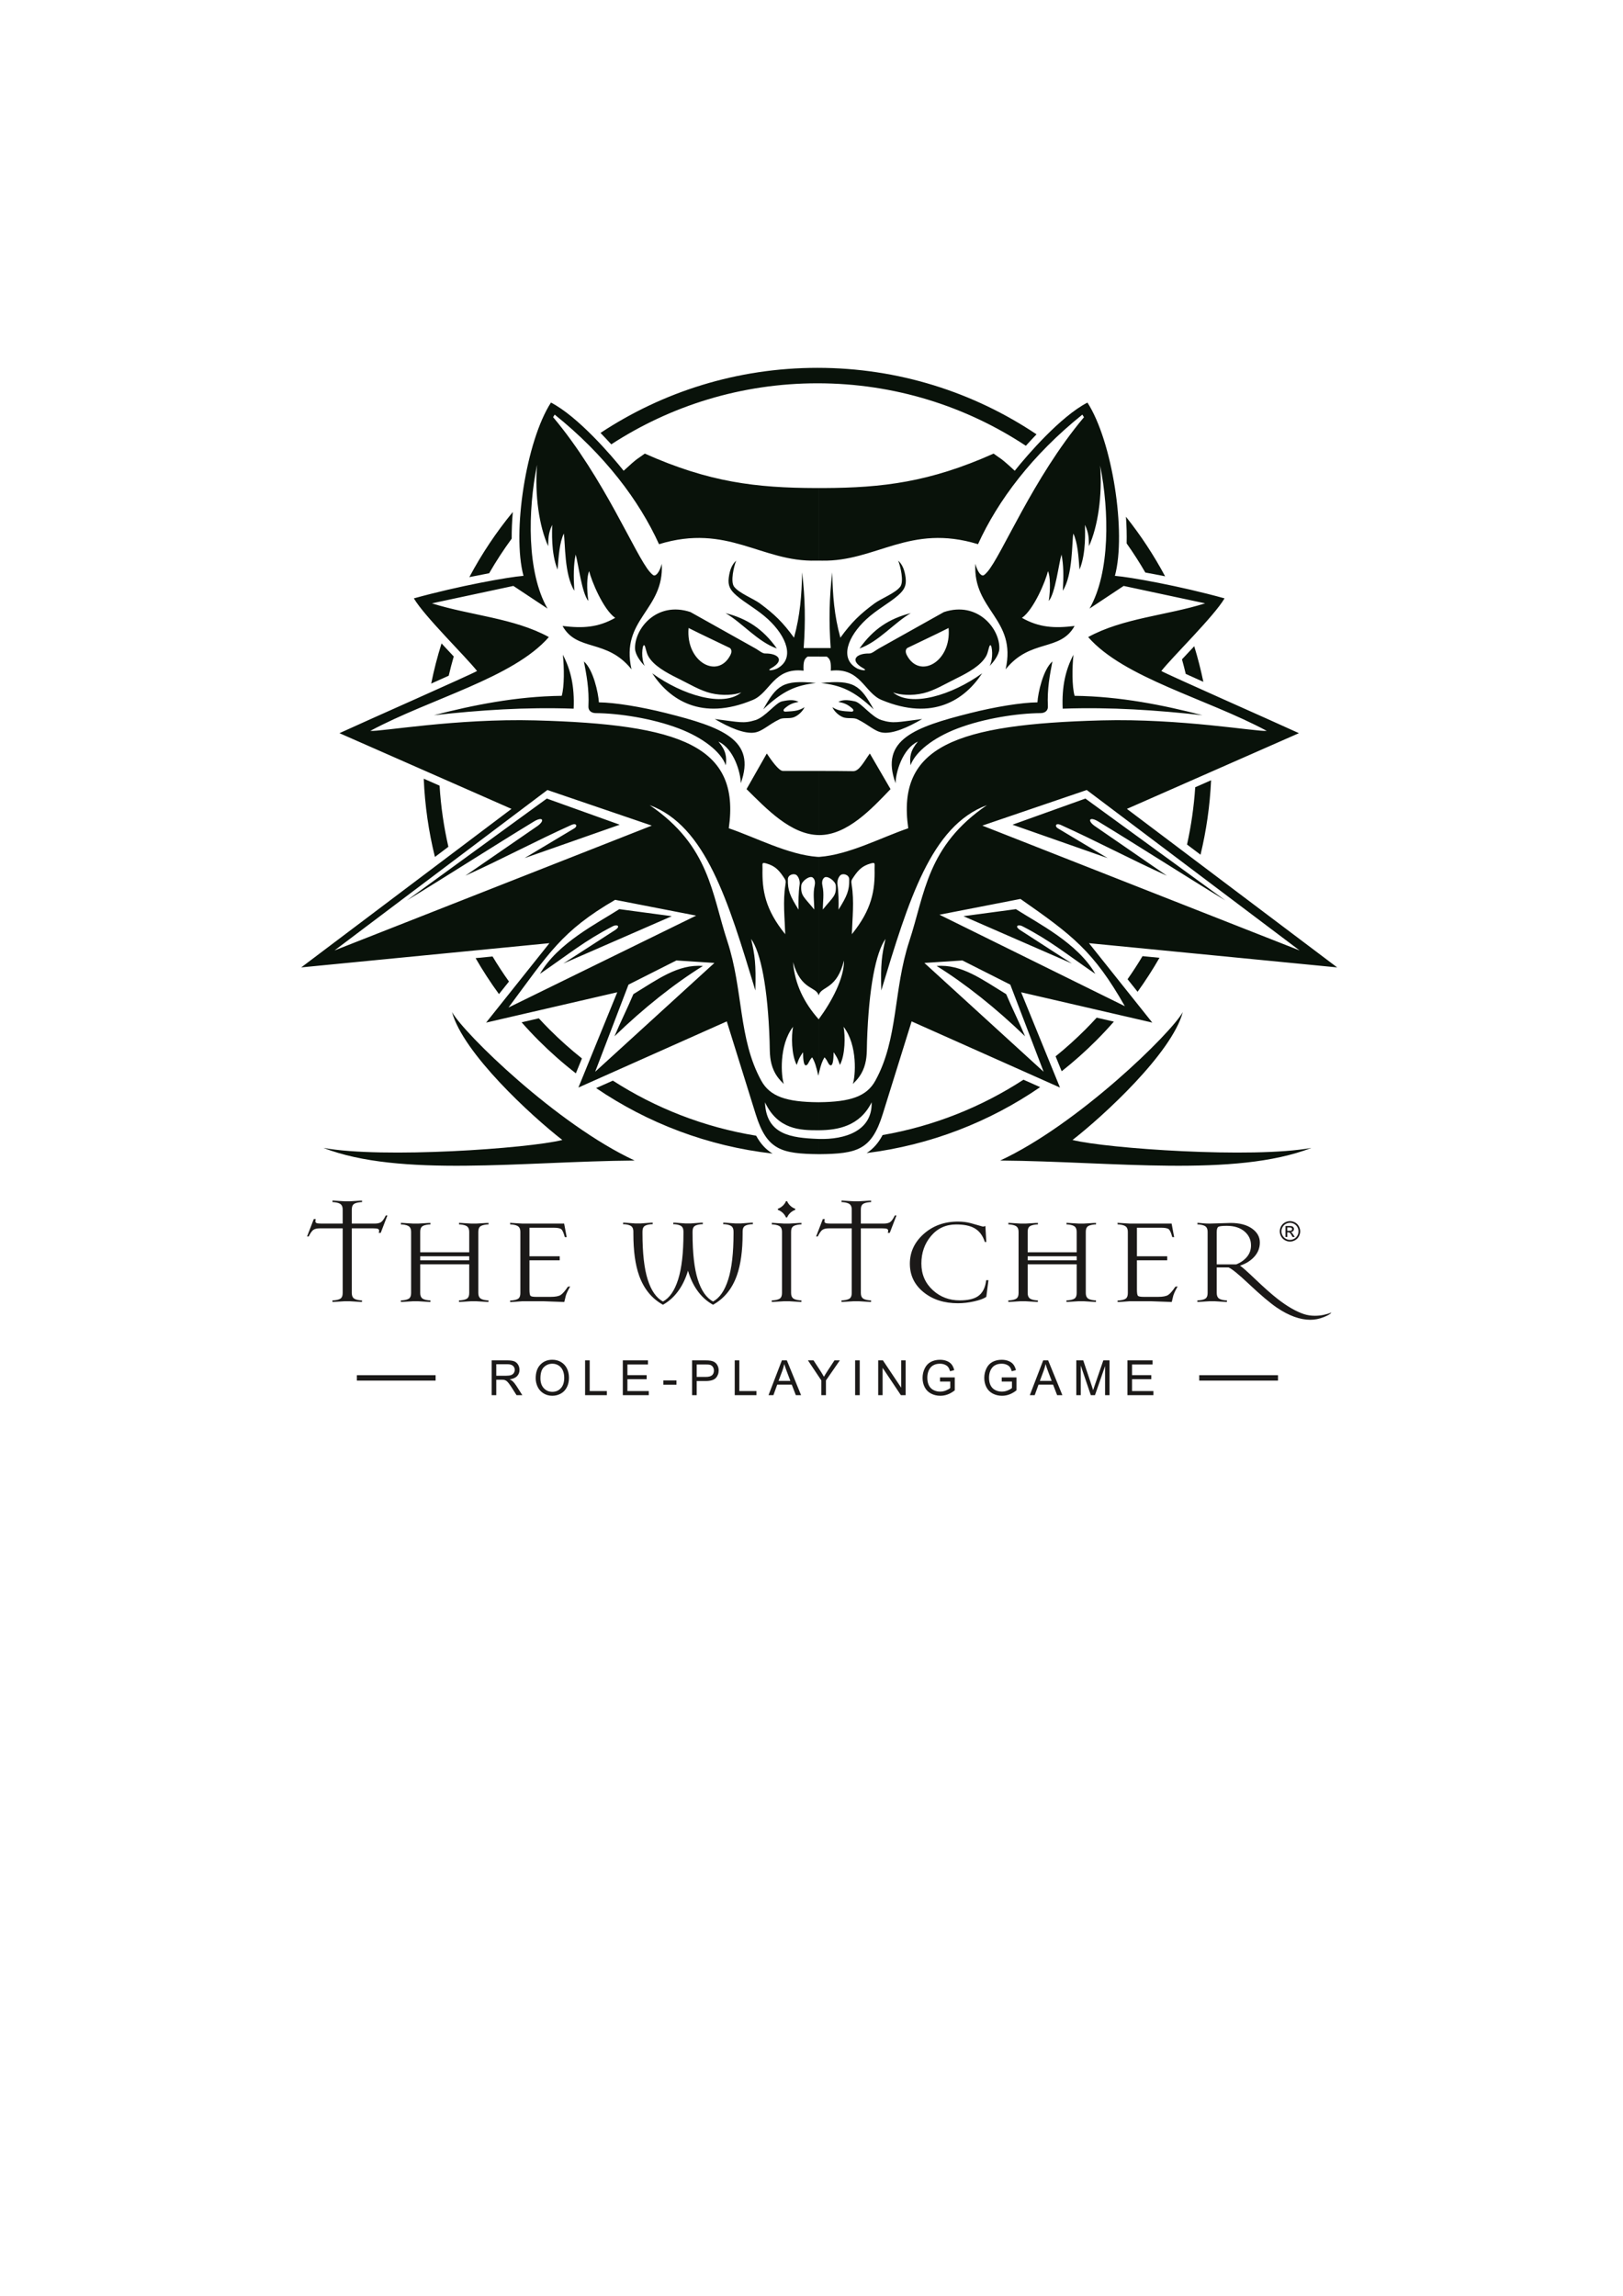 <?xml version="1.0" encoding="UTF-8" standalone="no"?>
<svg
   xmlns:dc="http://purl.org/dc/elements/1.1/"
   xmlns:cc="http://creativecommons.org/ns#"
   xmlns:rdf="http://www.w3.org/1999/02/22-rdf-syntax-ns#"
   xmlns:svg="http://www.w3.org/2000/svg"
   xmlns="http://www.w3.org/2000/svg"
   viewBox="0 0 595.276 841.89"
   id="svg2"
   height="841.89"
   width="595.276"
   version="1.1">
  <defs
     id="defs28" />
  <g
     id="g4">
    <path
       id="path6"
       style="fill:none;stroke:#000000;stroke-width:0.2;stroke-dasharray:none"
       d="m 408.462,423.238 c -0.054,6e-4 -0.108,0.001 -0.162,6e-4 0.054,5e-4 0.108,0.001 0.162,-6e-4 z" />
    <path
       id="path8"
       style="fill:#09120a;fill-rule:evenodd"
       d="m 300.462,178.972 c 0.535,0 1.069,-9e-4 1.599,-0.003 21.683,-0.089 38.926,-2.16 62.363,-12.629 2.698,2.027 2.188,1.137 7.76,6.29 4.546,-5.714 16.845,-19.947 26.662,-25.002 9.091,14.03 14.353,47.667 10.074,63.539 5.516,0.423 23.795,3.699 40.213,8.258 -3.871,6.595 -18.93,21.25 -23.183,26.633 2.341,1.377 40.364,18.152 50.468,22.802 l -63.093,27.764 77.122,58.133 -91.038,-8.887 23.221,29.123 -48.102,-11.12 14.25,34.941 -54.419,-24.262 -10.61,34.044 c -4.101,13.161 -9.425,14.501 -23.287,14.644 l 0,-5.579 c -0.179,-0.005 -0.357,-0.011 -0.534,-0.018 -9.582,-0.4 -18.897,-1.448 -19.349,-13.416 4.748,10.081 13.044,10.246 19.36,10.246 0.173,0 0.348,-0.001 0.524,-0.003 l 0,-10.28 -0.264,0.003 -0.028,0 c -0.022,0 -0.043,-2e-4 -0.064,0 l -0.028,-5e-4 c -11.617,-0.082 -17.645,-2.09 -20.833,-7.85 -8.507,-15.37 -6.564,-33.255 -12.485,-51.223 -5.739,-17.415 -6.464,-34.899 -28.491,-49.877 20.564,7.602 28.786,35.023 38.774,67.967 0.262,-9.745 -0.162,-12.825 -1.557,-18.904 3.555,4.972 6.129,17.916 6.784,37.539 0.115,3.449 -0.089,6.217 1.07,9.552 1.231,3.538 3.482,5.391 4.156,6.105 -0.991,-2.611 -1.889,-14.179 3.379,-20.969 -0.652,3.352 -0.63,10.269 1.346,13.996 0.445,-1.203 0.662,-2.386 2.317,-4.654 0.002,3.037 0.346,4.724 0.952,4.784 0.98,0.073 1.082,-1.673 2.392,-2.932 0.985,1.725 1.43,3.134 2.255,6.738 0.115,-0.5 0.222,-0.959 0.324,-1.382 l 0,-19.559 -0.186,0.254 c -5.281,-5.922 -8.787,-12.876 -9.405,-20.947 2.887,10.397 8.416,8.759 9.405,12.188 0.048,-0.189 0.111,-0.363 0.186,-0.526 l 0,-50.267 c -0.238,0.013 -0.4,0.009 -0.68,-0.012 -10.803,-0.822 -22.587,-7.117 -32.484,-10.486 4.366,-30.163 -17.622,-38.142 -70.913,-39.554 -29.104,-0.771 -56.939,4.207 -60.569,3.843 22.107,-11.88 52.384,-19.381 65.495,-34.4 -12.731,-6.987 -28.928,-7.941 -42.897,-12.366 l 29.883,-6.389 12.519,8.306 c -7.629,-13.239 -7.254,-35.927 -3.831,-52.726 -0.915,11.113 0.793,22.638 4.073,29.837 0.083,-2.762 -0.029,-4.567 1.468,-7.815 0.011,2.019 -0.535,10.322 1.996,16.414 0.384,-5.025 0.691,-9.902 2.275,-13.22 0.574,3.424 0.126,15.008 3.85,20.962 -0.315,-5.139 -0.297,-9.661 0.497,-13.268 1.012,3.479 2.263,14.28 4.664,17.029 -0.656,-4.206 -0.58,-9.348 0.309,-10.919 0.735,3.381 5.16,14.081 9.527,17.11 -6.3,3.553 -11.856,3.883 -19.311,2.974 5.309,9.557 16.188,4.531 25.294,15.906 -4.182,-18.564 12.062,-21.553 11.1,-38.712 -0.727,2.785 -1.943,4.425 -2.851,4.276 -0.453,-0.073 -1.199,-0.912 -1.488,-1.236 -5.286,-5.935 -16.733,-34.458 -35.522,-56.81 0.195,-0.325 0.389,-0.638 0.585,-0.927 18.368,14.737 30.959,31.457 38.268,47.516 25.199,-7.71 37.442,6.568 57.567,6.027 0.42,-0.011 0.794,-0.013 1.176,-0.01 l 0,-26.607 z m 0,127.255 0,-23.508 c -5.17,-0.007 -10.359,0.001 -13.286,0.001 -1.553,0 -4.344,-4.049 -5.937,-6.404 -2.476,4.352 -4.952,8.704 -7.427,13.056 7.187,7.086 16.262,16.801 26.651,16.855 z m 0,-65.441 0,-3.14 -5.691,0 c 0.688,-9.613 0.55,-18.481 -0.578,-27.763 -0.157,8.456 -0.724,15.755 -2.971,23.962 -4.094,-5.64 -7.174,-8.614 -12.531,-12.578 -2.348,-1.737 -7.669,-3.765 -9.436,-6.122 -1.408,-1.877 -0.082,-7.488 0.759,-9.56 -1.615,1.487 -2.376,3.546 -2.724,6.249 -0.383,2.974 0.554,4.562 2.812,6.536 3.202,2.798 7.809,5.198 11.652,8.77 6.73,6.257 9.942,14.409 3.279,18.01 -0.23,0.124 -1.346,0.553 -2.136,0.624 -1.426,0.127 -0.482,-0.488 0.042,-0.786 5.1,-2.9 2.405,-5.444 -2.363,-5.351 -0.947,0.018 -2.407,-1.234 -3.331,-1.752 l -23.997,-13.436 c -12.493,-4.147 -20.689,6.32 -20.32,13.552 0.113,2.213 2.249,4.99 3.564,6.198 -1.457,-2.549 -0.956,-7.599 -0.291,-7.608 0.55,-0.007 0.688,2.499 1.584,4.063 1.957,3.416 6.343,5.896 11.02,8.188 3.84,1.882 7.978,4.412 11.946,5.358 4.224,1.007 8.577,0.684 11.142,-0.279 -6.587,5.517 -21.548,1.044 -32.666,-7.012 6.307,9.637 18.037,17.654 36.907,9.758 6.333,-2.65 7.68,-12.008 18.596,-10.719 -0.151,-3.292 0.234,-4.31 1.485,-5.164 l 4.247,0 z m -15.528,-2.975 c -5.045,-7.121 -10.894,-10.96 -18.816,-12.973 6.229,3.636 11.763,10.486 18.816,12.973 z m 30.305,0 c 5.045,-7.121 10.894,-10.96 18.816,-12.973 -6.229,3.636 -11.763,10.486 -18.816,12.973 z m -62.681,-7.519 c 5.75,2.892 9.524,4.588 15.048,7.286 0.408,0.199 1.077,1.073 0.309,2.59 -4.599,9.082 -16.474,2.599 -15.358,-9.877 z m 95.361,0 c -5.75,2.892 -9.524,4.588 -15.048,7.286 -0.408,0.199 -1.077,1.073 -0.31,2.59 4.599,9.082 16.474,2.599 15.358,-9.877 z m 38.074,12.271 c -3.411,2.961 -5.295,11.54 -5.488,14.997 -5.88,0.067 -15.385,1.611 -24.638,3.935 -20.505,5.151 -33.202,9.801 -27.394,25.728 0.028,-3.925 2.543,-12.7 8.181,-15.27 -2.79,3.296 -3.07,5.687 -2.693,8.695 1.737,-4.94 8.377,-10.158 17.284,-13.537 9.729,-3.69 21.904,-5.54 30.429,-5.608 1.683,-0.013 2.735,-0.988 2.666,-2.438 -0.313,-6.51 0.748,-11.721 1.655,-16.504 z m 7.728,-2.479 c -0.509,4.778 -0.564,11.623 0.413,15.08 16.725,0.193 32.708,3.443 46.875,7.106 -17.055,-1.873 -33.203,-3.002 -51.248,-2.396 -0.358,-8.263 1.1,-14.336 3.961,-19.79 z m -179.552,2.479 c 3.411,2.961 5.295,11.54 5.488,14.997 5.88,0.067 15.385,1.611 24.639,3.935 20.505,5.151 33.202,9.801 27.394,25.728 -0.028,-3.925 -2.543,-12.7 -8.181,-15.27 2.79,3.296 3.07,5.687 2.693,8.695 -1.737,-4.94 -8.377,-10.158 -17.284,-13.537 -9.729,-3.69 -21.904,-5.54 -30.429,-5.608 -1.683,-0.013 -2.735,-0.988 -2.666,-2.438 0.313,-6.51 -0.748,-11.721 -1.655,-16.504 z m -7.728,-2.479 c 0.509,4.778 0.564,11.623 -0.413,15.08 -16.725,0.193 -32.708,3.443 -46.875,7.106 17.055,-1.873 33.203,-3.002 51.248,-2.396 0.358,-8.263 -1.101,-14.336 -3.961,-19.79 z m 92.81,10.37 c -12.08,-1.197 -14.357,0.755 -19.311,9.668 7.4,-6.996 12.076,-8.787 19.311,-9.668 z m -6.354,6.941 c -1.392,-0.744 -3.071,-0.878 -6.1,-0.193 -2.341,0.529 -6.077,5.742 -9.744,6.874 -4.426,1.366 -5.8,0.722 -14.897,-0.401 5.294,3.137 10.757,5.448 14.409,4.987 3.025,-0.382 5.069,-2.824 9.352,-4.906 1.342,-0.652 3.034,-0.185 4.766,-0.59 1.528,-0.357 3.606,-2.013 4.401,-3.829 -2.026,1.265 -3.457,1.46 -6.932,1.625 -0.979,0.046 -0.918,-0.681 -0.397,-1.137 1.55,-1.358 2.693,-1.986 5.143,-2.43 z m 8.23,-6.941 c 12.08,-1.197 14.357,0.755 19.311,9.668 -7.4,-6.996 -12.076,-8.787 -19.311,-9.668 z m 6.354,6.941 c 1.392,-0.744 3.071,-0.878 6.1,-0.193 2.341,0.529 6.077,5.742 9.744,6.874 4.426,1.366 5.8,0.722 14.897,-0.401 -5.294,3.137 -10.757,5.448 -14.409,4.987 -3.025,-0.382 -5.069,-2.824 -9.352,-4.906 -1.342,-0.652 -3.034,-0.185 -4.766,-0.59 -1.528,-0.357 -3.606,-2.013 -4.401,-3.829 2.026,1.265 3.457,1.46 6.932,1.625 0.979,0.046 0.918,-0.681 0.397,-1.137 -1.55,-1.358 -2.693,-1.986 -5.143,-2.43 z m 5.648,64.119 c 1.747,-2.575 3.172,-3.985 6.17,-4.86 1.928,-0.562 1.429,0.109 1.472,1.908 0.191,7.899 -0.971,14.96 -8.338,24.024 0.19,-5.802 0.906,-12.131 -0.05,-18.015 -0.256,-1.581 -0.179,-1.694 0.746,-3.057 z m -1.658,0.919 c 0.087,4.072 -0.813,6.184 -3.921,11.147 0.086,-2.991 0.041,-6.254 -0.394,-9.288 -0.151,-1.056 0.255,-2.523 1.033,-3.29 0.895,-0.882 3.244,-0.339 3.282,1.431 z m -4.917,2.314 c 0.264,3.8 -1.036,4.16 -4.759,8.791 -0.005,-2.792 0.529,-5.836 -0.134,-8.667 -0.23,-0.986 -0.242,-2.355 0.708,-3.07 1.093,-0.823 4.07,1.295 4.184,2.946 z m -19.241,-3.233 c -1.747,-2.575 -3.173,-3.985 -6.17,-4.86 -1.928,-0.562 -1.429,0.109 -1.472,1.908 -0.191,7.899 0.971,14.96 8.338,24.024 -0.19,-5.802 -0.906,-12.131 0.05,-18.015 0.256,-1.581 0.179,-1.694 -0.746,-3.057 z m 1.658,0.919 c -0.087,4.072 0.813,6.184 3.921,11.147 -0.086,-2.991 -0.041,-6.254 0.394,-9.288 0.151,-1.056 -0.255,-2.523 -1.033,-3.29 -0.895,-0.882 -3.244,-0.339 -3.282,1.431 z m 4.917,2.314 c -0.264,3.8 1.036,4.16 4.759,8.791 0.005,-2.792 -0.529,-5.836 0.134,-8.667 0.23,-0.986 0.242,-2.355 -0.708,-3.07 -1.093,-0.823 -4.07,1.295 -4.184,2.946 z m -31.859,28.37 -13.946,-0.909 -17.567,8.87 -12.225,31.949 43.738,-39.91 z m -4.221,1.12 c -10.425,6.445 -21.841,15.534 -32.432,25.78 2.173,-5.151 4.759,-10.301 6.932,-15.452 8.665,-5.261 16.34,-11.1 25.5,-10.329 z m -2.481,-18.472 -29.709,-5.784 c -19.696,11.458 -24.373,19.693 -39.118,39.497 l 68.826,-33.713 z m -8.927,0.211 c -6.602,-0.881 -12.647,-1.7 -19.249,-2.582 -7.991,5.144 -22.646,12.415 -29.111,23.735 10.786,-7.408 16.476,-12.162 26.56,-17.38 1.385,-0.827 3.326,-0.33 1.141,1.223 l -19.119,12.356 39.777,-17.352 z m -7.341,-33.217 -38.292,-13.055 -78.069,58.832 116.361,-45.777 z m -11.761,-0.331 -26.738,-9.585 -51.331,37.348 c 15.61,-9.503 30.963,-19.419 46.574,-28.921 3.194,-1.944 4.165,-0.481 1.477,1.536 l -26.593,18.317 c 13.065,-5.894 25.769,-12.688 38.834,-18.582 2.102,-0.949 2.354,0.615 0.99,1.305 l -18.119,10.831 34.908,-12.25 z m 111.743,50.689 13.946,-0.909 17.567,8.87 12.225,31.949 -43.738,-39.91 z m 4.504,1.12 c 10.425,6.445 21.841,15.534 32.432,25.78 -2.173,-5.151 -4.759,-10.301 -6.932,-15.452 -8.665,-5.261 -16.34,-11.1 -25.5,-10.329 z m 1.025,-18.802 29.709,-5.784 c 19.036,13.276 26.848,19.198 38.292,39.332 l -68.001,-33.547 z m 8.796,0.541 c 6.602,-0.881 12.647,-1.7 19.249,-2.582 7.991,5.144 22.646,12.415 29.111,23.735 -10.786,-7.408 -16.476,-12.162 -26.56,-17.38 -1.385,-0.827 -3.326,-0.33 -1.141,1.223 l 19.119,12.356 -39.777,-17.352 z m 6.932,-33.217 38.291,-13.055 78.069,58.832 -116.361,-45.777 z m 11.058,-0.331 26.738,-9.585 51.331,37.348 c -15.61,-9.503 -30.963,-19.419 -46.574,-28.921 -3.194,-1.944 -4.165,-0.481 -1.477,1.536 l 26.593,18.317 c -13.065,-5.894 -25.769,-12.688 -38.834,-18.582 -2.103,-0.949 -2.354,0.615 -0.99,1.305 l 18.119,10.831 -34.908,-12.25 z M 236.503,166.34 c 23.579,10.533 40.89,12.565 62.759,12.63 0.399,0.001 0.801,0.001 1.203,0.001 l 0,26.607 c 0.296,0.002 0.597,0.009 0.927,0.016 19.976,0.416 32.221,-13.71 57.316,-6.033 7.309,-16.059 19.9,-32.779 38.268,-47.516 0.202,0.296 0.402,0.618 0.601,0.953 -18.776,22.348 -30.217,50.85 -35.5,56.783 -0.288,0.324 -1.035,1.163 -1.488,1.236 -0.908,0.148 -2.124,-1.491 -2.851,-4.276 -0.963,17.159 15.281,20.148 11.1,38.712 9.106,-11.375 19.985,-6.349 25.294,-15.906 -7.455,0.909 -13.011,0.579 -19.311,-2.974 4.367,-3.03 8.792,-13.729 9.527,-17.11 0.889,1.571 0.966,6.712 0.309,10.919 2.401,-2.749 3.652,-13.55 4.664,-17.029 0.794,3.607 0.812,8.129 0.497,13.268 3.724,-5.954 3.277,-17.538 3.85,-20.962 1.584,3.318 1.89,8.195 2.275,13.22 2.531,-6.093 1.984,-14.395 1.996,-16.414 1.497,3.248 1.386,5.053 1.468,7.815 3.25,-7.136 4.957,-18.519 4.096,-29.54 3.367,16.768 3.692,39.267 -3.892,52.428 l 12.519,-8.306 29.883,6.389 c -13.969,4.425 -30.166,5.38 -42.897,12.366 13.111,15.02 43.389,22.52 65.495,34.4 -3.63,0.364 -31.465,-4.614 -60.569,-3.843 -53.291,1.412 -75.279,9.391 -70.913,39.554 -9.904,3.372 -21.698,9.674 -32.508,10.488 l -0.156,0.01 0,50.26 c 1.317,-2.827 6.558,-2.02 9.091,-12.275 0.082,6.534 -4.532,15.076 -9.091,21.308 l 0,19.549 c 0.633,-2.611 1.081,-3.859 1.928,-5.342 1.309,1.259 1.412,3.006 2.392,2.932 0.606,-0.06 0.95,-1.747 0.952,-4.784 1.655,2.268 1.873,3.451 2.317,4.654 1.976,-3.726 1.998,-10.643 1.346,-13.996 5.268,6.79 4.37,18.358 3.379,20.969 0.675,-0.715 2.925,-2.567 4.156,-6.105 1.16,-3.335 0.955,-6.103 1.07,-9.552 0.656,-19.623 3.229,-32.566 6.784,-37.539 -1.395,6.08 -1.819,9.159 -1.557,18.904 9.988,-32.944 18.21,-60.365 38.774,-67.967 -22.028,14.978 -22.752,32.462 -28.491,49.877 -5.921,17.968 -3.978,35.853 -12.485,51.223 -3.163,5.716 -9.124,7.736 -20.566,7.848 l 0,10.28 c 6.637,-0.063 14.851,-1.39 19.23,-10.243 0.317,10.66 -10.068,13.687 -19.23,13.434 l 0,5.577 c -13.862,-0.141 -19.186,-1.481 -23.288,-14.642 l -10.61,-34.044 -54.419,24.261 14.25,-34.941 -48.102,11.12 23.221,-29.123 -91.038,8.887 77.122,-58.133 -63.093,-27.764 c 10.104,-4.649 48.128,-21.425 50.468,-22.802 -4.253,-5.382 -19.312,-20.038 -23.183,-26.633 16.418,-4.559 34.697,-7.835 40.213,-8.258 -4.279,-15.872 0.983,-49.509 10.074,-63.539 9.817,5.054 22.116,19.287 26.662,25.002 5.572,-5.153 5.062,-4.263 7.76,-6.29 z m 63.962,71.306 0,3.14 2.766,0 c 1.252,0.854 1.637,1.873 1.485,5.164 10.916,-1.289 12.264,8.069 18.596,10.719 18.87,7.896 30.6,-0.121 36.907,-9.758 -11.117,8.056 -26.078,12.529 -32.666,7.012 2.565,0.962 6.918,1.286 11.142,0.279 3.968,-0.946 8.106,-3.476 11.946,-5.358 4.677,-2.292 9.062,-4.772 11.02,-8.188 0.896,-1.563 1.034,-4.07 1.584,-4.063 0.665,0.009 1.166,5.059 -0.291,7.608 1.316,-1.208 3.451,-3.985 3.564,-6.198 0.369,-7.232 -7.827,-17.699 -20.32,-13.552 l -23.997,13.436 c -0.924,0.518 -2.384,1.77 -3.331,1.752 -4.768,-0.093 -7.462,2.451 -2.363,5.351 0.524,0.298 1.468,0.914 0.042,0.786 -0.791,-0.071 -1.907,-0.5 -2.136,-0.624 -6.663,-3.601 -3.45,-11.754 3.279,-18.01 3.842,-3.572 8.45,-5.972 11.652,-8.77 2.258,-1.974 3.195,-3.562 2.812,-6.536 -0.349,-2.704 -1.109,-4.762 -2.724,-6.249 0.841,2.072 2.167,7.683 0.759,9.56 -1.768,2.356 -7.088,4.385 -9.436,6.122 -5.358,3.964 -8.438,6.938 -12.531,12.578 -2.247,-8.207 -2.814,-15.506 -2.971,-23.962 -1.128,9.282 -1.265,18.151 -0.578,27.763 l -4.21,0 z m 0,45.073 0,23.509 0.084,0.001 c 10.151,0 19.146,-9.585 26.078,-16.857 -2.531,-4.352 -5.062,-8.704 -7.592,-13.056 -2.039,2.768 -3.911,6.579 -6.123,6.479 -2.945,-0.05 -7.687,-0.071 -12.447,-0.077 z" />
    <path
       id="path10"
       style="fill:#09120a;fill-rule:evenodd"
       d="m 299.822,134.889 c 29.733,0 57.371,8.986 80.35,24.386 -1.381,1.429 -2.696,2.846 -3.916,4.201 -21.925,-14.485 -48.196,-22.918 -76.433,-22.918 -27.893,0 -53.866,8.23 -75.627,22.391 -1.235,-1.359 -2.559,-2.775 -3.946,-4.195 22.823,-15.084 50.174,-23.866 79.573,-23.866 z m 113.153,54.613 c 5.417,6.807 10.231,14.115 14.365,21.841 -2.583,-0.524 -5.027,-0.99 -7.261,-1.39 -2.125,-3.67 -4.413,-7.233 -6.854,-10.681 0.076,-3.104 -0.012,-6.394 -0.249,-9.771 z m 25.041,47.477 c 1.311,4.272 2.429,8.629 3.345,13.06 -2.355,-1.057 -4.542,-2.042 -6.456,-2.909 -0.427,-1.794 -0.889,-3.575 -1.385,-5.34 1.495,-1.607 2.997,-3.207 4.495,-4.811 z m 6.182,49.151 c -0.428,9.36 -1.748,18.487 -3.874,27.301 l -4.954,-3.734 c 1.518,-6.826 2.534,-13.842 3.007,-21.006 l 5.821,-2.561 z m -18.928,65.103 c -2.466,4.298 -5.148,8.457 -8.03,12.464 l -3.678,-4.612 c 1.928,-2.748 3.76,-5.569 5.49,-8.459 l 6.217,0.607 z m -16.727,23.406 c -2.099,2.397 -4.275,4.725 -6.527,6.977 -3.981,3.981 -8.195,7.728 -12.617,11.224 l -2.232,-5.473 c 3.783,-3.064 7.403,-6.321 10.841,-9.759 1.443,-1.443 2.853,-2.92 4.231,-4.426 l 6.304,1.458 z m -27.042,24.024 c -18.552,12.735 -40.225,21.252 -63.633,24.17 2.373,-1.5 4.254,-3.604 5.852,-6.602 18.784,-3.26 36.275,-10.295 51.662,-20.296 l 6.119,2.728 z m -98.138,24.36 c -23.804,-2.7 -45.855,-11.184 -64.716,-24.013 l 6.136,-2.735 c 15.646,10.068 33.443,17.081 52.549,20.194 1.639,2.998 3.577,5.081 6.031,6.554 z m -72.148,-29.42 c -4.778,-3.712 -9.317,-7.715 -13.589,-11.987 -2.175,-2.175 -4.278,-4.42 -6.311,-6.73 l 6.313,-1.459 c 1.307,1.421 2.641,2.816 4.006,4.181 3.73,3.73 7.674,7.247 11.807,10.535 l -2.227,5.46 z m -28.203,-29.062 c -3.087,-4.228 -5.949,-8.63 -8.571,-13.188 l 6.22,-0.607 c 1.888,3.147 3.896,6.215 6.02,9.194 l -3.669,4.602 z m -23.495,-50.292 c -2.289,-9.246 -3.685,-18.843 -4.097,-28.693 l 5.807,2.555 c 0.473,7.655 1.567,15.143 3.232,22.413 l -4.942,3.725 z m -1.366,-63.574 c 1.011,-5.008 2.282,-9.922 3.796,-14.728 1.002,1.078 1.998,2.144 2.966,3.178 l 1.51,1.614 c -0.673,2.323 -1.287,4.672 -1.84,7.043 -1.948,0.88 -4.123,1.857 -6.431,2.893 z m 13.993,-39.035 c 4.525,-8.504 9.876,-16.503 15.943,-23.89 -0.284,3.358 -0.425,6.649 -0.41,9.776 -2.976,4.067 -5.737,8.302 -8.264,12.689 -2.087,0.385 -4.334,0.822 -6.686,1.305 l -0.583,0.12 z" />
    <path
       id="path12"
       style="fill:#09120a;fill-rule:evenodd"
       d="m 232.774,425.574 c -41.354,0.33 -86.009,6.278 -114.159,-4.629 21.643,3.958 75.061,0.229 87.631,-2.902 -11.474,-8.931 -36.406,-31.883 -40.452,-46.907 4.364,7.845 38.519,41.222 66.98,54.438 z m 134.072,0 c 41.354,0.33 86.009,6.278 114.159,-4.629 -21.643,3.958 -75.061,0.229 -87.631,-2.902 11.474,-8.931 36.406,-31.883 40.452,-46.907 -4.364,7.845 -38.52,41.222 -66.98,54.438 z" />
    <g
       id="g14">
      <path
         id="path16"
         style="fill:#1b1918;fill-rule:evenodd"
         d="m 142.092,445.713 -2.455,6.384 -0.737,0 c 0.098,-0.337 0.147,-0.597 0.147,-0.781 0,-0.337 -0.155,-0.566 -0.466,-0.689 -0.311,-0.122 -0.908,-0.184 -1.793,-0.184 l -7.759,0 0,23.693 c 0,0.896 0.229,1.539 0.687,1.937 0.458,0.398 1.293,0.658 2.505,0.781 l 0.54,0 0,0.597 -0.687,-0.046 -3.814,-0.23 -1.85,0 -3.814,0.23 -0.687,0 0.049,-0.551 0.54,0 c 1.211,-0.122 2.046,-0.368 2.504,-0.735 0.458,-0.367 0.687,-1.026 0.687,-1.983 l 0,-23.693 -8.397,0 c -0.982,0 -1.744,0.168 -2.284,0.505 -0.54,0.337 -1.137,1.164 -1.793,2.48 l -0.589,0 2.455,-6.384 0.737,0 c -0.098,0.337 -0.147,0.597 -0.147,0.781 0,0.337 0.156,0.567 0.467,0.689 0.311,0.122 0.908,0.184 1.792,0.184 l 7.759,0 0,-5.129 c 0,-0.896 -0.229,-1.539 -0.687,-1.937 -0.458,-0.406 -1.293,-0.666 -2.504,-0.789 l -0.54,0 0,-0.597 0.688,0.046 3.814,0.23 1.85,0 3.814,-0.23 0.687,0 -0.049,0.551 -0.54,0 c -1.212,0.122 -2.046,0.368 -2.505,0.743 -0.458,0.367 -0.687,1.026 -0.687,1.983 l 0,5.129 8.397,0 c 0.982,0 1.743,-0.168 2.284,-0.505 0.54,-0.337 1.138,-1.164 1.792,-2.48 l 0.59,0 z m 37.076,31.739 -0.687,-0.046 -3.814,-0.23 -1.85,0 -3.814,0.23 -0.687,0 0.049,-0.551 0.54,0 c 1.211,-0.122 2.046,-0.368 2.504,-0.735 0.458,-0.367 0.688,-1.034 0.688,-1.983 l 0,-10.511 -17.973,0 0,10.511 c 0,0.888 0.229,1.531 0.687,1.937 0.458,0.398 1.293,0.658 2.505,0.781 l 0.54,0 0,0.597 -0.688,-0.046 -3.814,-0.23 -1.85,0 -3.814,0.23 -0.687,0 0.049,-0.551 0.54,0 c 1.211,-0.122 2.046,-0.368 2.505,-0.735 0.458,-0.367 0.687,-1.034 0.687,-1.983 l 0,-22.4 c 0,-0.888 -0.229,-1.531 -0.687,-1.937 -0.458,-0.398 -1.293,-0.658 -2.505,-0.781 l -0.54,0 0,-0.597 0.688,0.046 3.814,0.23 1.849,0 3.814,-0.23 0.687,0 -0.049,0.551 -0.54,0 c -1.212,0.123 -2.046,0.368 -2.505,0.735 -0.458,0.375 -0.687,1.034 -0.687,1.99 l 0,7.471 17.973,0 0,-7.471 c 0,-0.896 -0.23,-1.539 -0.688,-1.945 -0.458,-0.398 -1.293,-0.658 -2.504,-0.781 l -0.54,0 0,-0.597 0.687,0.046 3.814,0.23 1.85,0 3.814,-0.23 0.687,0 -0.049,0.551 -0.54,0 c -1.211,0.123 -2.046,0.368 -2.504,0.735 -0.458,0.367 -0.688,1.034 -0.688,1.983 l 0,22.4 c 0,0.888 0.23,1.531 0.688,1.937 0.458,0.398 1.293,0.658 2.504,0.781 l 0.54,0 0,0.597 z m -7.071,-15.296 0,-1.47 -17.973,0 0,1.47 17.973,0 z m 37.027,9.6 c -0.753,1.294 -1.277,2.396 -1.571,3.284 -0.229,1.026 -0.425,1.822 -0.59,2.411 l -7.71,-0.276 -7.661,0 -3.83,0.276 -0.687,0 0.049,-0.551 0.54,0 c 1.211,-0.122 2.046,-0.368 2.504,-0.735 0.458,-0.375 0.687,-1.034 0.687,-1.99 l 0,-22.43 c 0,-0.896 -0.229,-1.539 -0.687,-1.937 -0.458,-0.406 -1.293,-0.666 -2.504,-0.789 l -0.54,0 -0.049,-0.597 0.687,0.046 3.83,0.23 15.321,0 0.933,4.961 -0.687,0 c -0.426,-1.569 -0.86,-2.542 -1.302,-2.901 -0.442,-0.36 -1.416,-0.544 -2.922,-0.544 l -8.741,0 0,10.473 11.098,0 0,1.47 -11.098,0 0,10.748 c 0,1.255 0.123,2.013 0.368,2.274 0.245,0.26 0.958,0.391 2.136,0.391 l 5.254,0 c 1.735,0 2.963,-0.23 3.683,-0.689 0.72,-0.459 1.604,-1.47 2.652,-3.032 l 0.835,-0.092 z m 67.032,-23.38 -0.049,0.551 -0.54,0 c -1.211,0.122 -2.046,0.368 -2.504,0.735 -0.458,0.367 -0.687,1.034 -0.687,1.983 l 0,0.781 c 0,6.239 -0.704,11.338 -2.111,15.296 -1.735,4.884 -4.649,8.467 -8.741,10.741 -2.324,-1.286 -4.272,-3.062 -5.844,-5.328 -1.408,-1.99 -2.521,-4.379 -3.339,-7.165 -0.818,2.725 -1.932,5.099 -3.339,7.12 -1.604,2.297 -3.552,4.088 -5.844,5.374 -4.092,-2.274 -7.006,-5.841 -8.741,-10.695 -1.408,-3.927 -2.112,-9.041 -2.112,-15.342 l 0,-0.781 c 0,-0.888 -0.229,-1.539 -0.695,-1.937 -0.467,-0.398 -1.31,-0.658 -2.538,-0.781 l -0.548,0 0,-0.551 0.688,0 3.83,0.276 1.866,0 3.83,-0.276 0.688,0 -0.049,0.551 -0.54,0 c -1.211,0.122 -2.046,0.368 -2.504,0.735 -0.458,0.367 -0.687,1.034 -0.687,1.983 l 0,0.643 c 0,7.25 0.638,12.9 1.915,16.934 1.277,4.042 3.143,6.721 5.598,8.046 2.423,-1.294 4.281,-3.988 5.574,-8.092 1.294,-4.096 1.94,-9.73 1.94,-16.888 l 0,-0.643 c 0,-0.888 -0.229,-1.539 -0.688,-1.937 -0.458,-0.398 -1.293,-0.658 -2.504,-0.781 l -0.54,0 0,-0.551 0.688,0 3.814,0.276 1.85,0 3.814,-0.276 0.688,0 -0.049,0.551 -0.541,0 c -1.211,0.122 -2.046,0.368 -2.504,0.735 -0.458,0.367 -0.687,1.034 -0.687,1.983 l 0,0.643 c 0,7.25 0.638,12.9 1.915,16.934 1.277,4.042 3.143,6.721 5.598,8.046 2.423,-1.294 4.28,-3.988 5.574,-8.092 1.293,-4.096 1.94,-9.73 1.94,-16.888 l 0,-0.643 c 0,-0.888 -0.229,-1.539 -0.696,-1.937 -0.466,-0.398 -1.31,-0.658 -2.537,-0.781 l -0.548,0 0,-0.551 0.687,0 3.831,0.276 1.866,0 3.83,-0.276 0.688,0 z m 15.518,-4.731 c -1.408,0.551 -2.406,1.485 -2.996,2.802 l -0.393,0 c -0.59,-1.317 -1.588,-2.251 -2.996,-2.802 l 0,-0.368 c 1.408,-0.551 2.406,-1.485 2.996,-2.802 l 0.393,0 c 0.59,1.317 1.588,2.251 2.996,2.802 l 0,0.368 z m 2.259,33.806 -0.687,-0.046 -3.83,-0.23 -1.866,0 -3.83,0.23 -0.687,0 0.049,-0.551 0.54,0 c 1.211,-0.122 2.046,-0.368 2.504,-0.735 0.458,-0.367 0.688,-1.034 0.688,-1.983 l 0,-22.4 c 0,-0.888 -0.229,-1.531 -0.688,-1.937 -0.458,-0.398 -1.293,-0.658 -2.504,-0.781 l -0.54,0 0,-0.597 0.687,0.046 3.83,0.23 1.866,0 3.83,-0.23 0.688,0 -0.049,0.551 -0.548,0 c -1.228,0.123 -2.071,0.368 -2.537,0.735 -0.466,0.367 -0.696,1.034 -0.696,1.983 l 0,22.4 c 0,0.888 0.23,1.531 0.696,1.937 0.466,0.398 1.31,0.658 2.537,0.781 l 0.548,0 0,0.597 z m 34.866,-31.739 -2.455,6.384 -0.737,0 c 0.098,-0.337 0.147,-0.597 0.147,-0.781 0,-0.337 -0.155,-0.566 -0.466,-0.689 -0.311,-0.122 -0.909,-0.184 -1.793,-0.184 l -7.759,0 0,23.693 c 0,0.896 0.229,1.539 0.688,1.937 0.458,0.398 1.293,0.658 2.504,0.781 l 0.54,0 0,0.597 -0.687,-0.046 -3.814,-0.23 -1.85,0 -3.814,0.23 -0.688,0 0.049,-0.551 0.54,0 c 1.211,-0.122 2.046,-0.368 2.504,-0.735 0.458,-0.367 0.687,-1.026 0.687,-1.983 l 0,-23.693 -8.397,0 c -0.982,0 -1.744,0.168 -2.284,0.505 -0.54,0.337 -1.138,1.164 -1.793,2.48 l -0.589,0 2.455,-6.384 0.737,0 c -0.098,0.337 -0.147,0.597 -0.147,0.781 0,0.337 0.156,0.567 0.467,0.689 0.311,0.122 0.908,0.184 1.792,0.184 l 7.759,0 0,-5.129 c 0,-0.896 -0.229,-1.539 -0.687,-1.937 -0.458,-0.406 -1.293,-0.666 -2.504,-0.789 l -0.54,0 0,-0.597 0.687,0.046 3.814,0.23 1.85,0 3.814,-0.23 0.687,0 -0.049,0.551 -0.54,0 c -1.211,0.122 -2.046,0.368 -2.504,0.743 -0.458,0.367 -0.688,1.026 -0.688,1.983 l 0,5.129 8.398,0 c 0.982,0 1.743,-0.168 2.283,-0.505 0.54,-0.337 1.138,-1.164 1.792,-2.48 l 0.589,0 z m 33.737,23.747 -0.786,6.109 c -0.917,0.643 -2.398,1.194 -4.444,1.653 -2.046,0.459 -4.035,0.689 -5.966,0.689 -5.009,0 -9.167,-1.317 -12.473,-3.95 -3.437,-2.725 -5.156,-6.247 -5.156,-10.564 0,-4.195 1.654,-7.793 4.96,-10.794 3.438,-3.093 7.661,-4.639 12.67,-4.639 1.735,0 3.323,0.199 4.763,0.597 1.441,0.398 2.898,0.811 4.371,1.24 0.36,0 0.671,-0.076 0.933,-0.23 l 0.344,5.879 -0.54,0 c -0.753,-2.388 -2.046,-4.088 -3.88,-5.098 -1.604,-0.888 -3.814,-1.332 -6.629,-1.332 -3.765,0 -6.834,1.401 -9.207,4.203 -2.374,2.802 -3.56,6.178 -3.56,10.128 0,3.95 1.408,7.211 4.223,9.784 2.717,2.481 5.991,3.721 9.822,3.721 2.946,0 5.156,-0.49 6.629,-1.47 1.735,-1.133 2.767,-3.108 3.094,-5.925 l 0.835,0 z m 39.433,7.992 -0.687,-0.046 -3.814,-0.23 -1.85,0 -3.814,0.23 -0.687,0 0.049,-0.551 0.54,0 c 1.211,-0.122 2.046,-0.368 2.504,-0.735 0.458,-0.367 0.688,-1.034 0.688,-1.983 l 0,-10.511 -17.973,0 0,10.511 c 0,0.888 0.229,1.531 0.688,1.937 0.458,0.398 1.293,0.658 2.504,0.781 l 0.54,0 0,0.597 -0.688,-0.046 -3.814,-0.23 -1.85,0 -3.814,0.23 -0.688,0 0.049,-0.551 0.541,0 c 1.211,-0.122 2.046,-0.368 2.504,-0.735 0.458,-0.367 0.687,-1.034 0.687,-1.983 l 0,-22.4 c 0,-0.888 -0.229,-1.531 -0.687,-1.937 -0.459,-0.398 -1.293,-0.658 -2.504,-0.781 l -0.541,0 0,-0.597 0.688,0.046 3.814,0.23 1.85,0 3.814,-0.23 0.687,0 -0.049,0.551 -0.54,0 c -1.211,0.123 -2.046,0.368 -2.504,0.735 -0.459,0.375 -0.688,1.034 -0.688,1.99 l 0,7.471 17.973,0 0,-7.471 c 0,-0.896 -0.229,-1.539 -0.688,-1.945 -0.458,-0.398 -1.293,-0.658 -2.504,-0.781 l -0.54,0 0,-0.597 0.687,0.046 3.814,0.23 1.85,0 3.814,-0.23 0.687,0 -0.049,0.551 -0.54,0 c -1.212,0.123 -2.046,0.368 -2.505,0.735 -0.458,0.367 -0.687,1.034 -0.687,1.983 l 0,22.4 c 0,0.888 0.229,1.531 0.687,1.937 0.458,0.398 1.293,0.658 2.505,0.781 l 0.54,0 0,0.597 z m -7.071,-15.296 0,-1.47 -17.973,0 0,1.47 17.973,0 z m 37.027,9.6 c -0.753,1.294 -1.277,2.396 -1.571,3.284 -0.229,1.026 -0.425,1.822 -0.589,2.411 l -7.71,-0.276 -7.661,0 -3.83,0.276 -0.688,0 0.049,-0.551 0.54,0 c 1.212,-0.122 2.046,-0.368 2.505,-0.735 0.458,-0.375 0.687,-1.034 0.687,-1.99 l 0,-22.43 c 0,-0.896 -0.229,-1.539 -0.687,-1.937 -0.459,-0.406 -1.293,-0.666 -2.505,-0.789 l -0.54,0 -0.049,-0.597 0.688,0.046 3.83,0.23 15.322,0 0.933,4.961 -0.687,0 c -0.426,-1.569 -0.859,-2.542 -1.302,-2.901 -0.442,-0.36 -1.416,-0.544 -2.922,-0.544 l -8.741,0 0,10.473 11.098,0 0,1.47 -11.098,0 0,10.748 c 0,1.255 0.123,2.013 0.368,2.274 0.245,0.26 0.958,0.391 2.136,0.391 l 5.254,0 c 1.735,0 2.963,-0.23 3.683,-0.689 0.721,-0.459 1.604,-1.47 2.652,-3.032 l 0.835,-0.092 z m 56.375,9.554 c -0.196,0.459 -1.113,1.018 -2.75,1.676 -1.637,0.658 -3.29,0.988 -4.96,0.988 -3.797,0 -7.89,-1.485 -12.277,-4.455 -2.521,-1.715 -5.975,-4.639 -10.361,-8.773 -3.699,-3.491 -6.155,-5.481 -7.366,-5.971 l -4.321,0 0,9.363 c 0,0.888 0.229,1.531 0.688,1.937 0.458,0.398 1.293,0.658 2.504,0.781 l 0.54,0 0,0.597 -0.688,-0.046 -3.814,-0.23 -1.849,0 -3.814,0.23 -0.688,0 0.049,-0.551 0.54,0 c 1.212,-0.122 2.046,-0.368 2.504,-0.735 0.458,-0.367 0.687,-1.034 0.687,-1.983 l 0,-22.4 c 0,-0.888 -0.229,-1.531 -0.687,-1.937 -0.458,-0.398 -1.293,-0.658 -2.504,-0.781 l -0.54,0 0,-0.597 0.688,0.046 c 0.687,0.061 1.293,0.115 1.833,0.161 0.54,0.046 1.203,0.069 1.989,0.069 0.556,0 1.866,-0.038 3.945,-0.115 2.071,-0.076 3.307,-0.115 3.7,-0.115 3.298,0 5.909,0.681 7.841,2.044 1.923,1.363 2.889,3.07 2.889,5.121 0,1.96 -0.663,3.682 -1.989,5.168 -1.326,1.485 -3.085,2.595 -5.279,3.33 0.786,0.49 2.635,2.128 5.549,4.915 3.274,3.123 6.007,5.543 8.201,7.257 3.536,2.756 6.777,4.624 9.723,5.604 1.244,0.398 2.57,0.597 3.978,0.597 1.08,0 2.136,-0.107 3.167,-0.322 1.032,-0.214 1.989,-0.505 2.873,-0.873 z m -29.464,-24.62 c 0,-1.96 -0.737,-3.613 -2.21,-4.961 -1.637,-1.47 -3.863,-2.205 -6.678,-2.205 -1.604,0 -2.619,0.115 -3.045,0.344 -0.426,0.23 -0.638,0.865 -0.638,1.906 l 0,11.896 7.121,0 c 1.637,-0.643 2.955,-1.562 3.953,-2.756 0.999,-1.194 1.498,-2.603 1.498,-4.226 z m 14.296,-8.897 c 0.625,0 1.242,0.162 1.841,0.485 0.598,0.324 1.07,0.785 1.401,1.388 0.336,0.598 0.503,1.227 0.503,1.881 0,0.645 -0.166,1.263 -0.494,1.858 -0.331,0.6 -0.792,1.06 -1.389,1.392 -0.595,0.329 -1.213,0.494 -1.861,0.494 -0.652,0 -1.272,-0.166 -1.867,-0.494 -0.596,-0.331 -1.058,-0.792 -1.389,-1.392 -0.331,-0.595 -0.497,-1.214 -0.497,-1.858 0,-0.654 0.167,-1.282 0.504,-1.881 0.333,-0.603 0.803,-1.064 1.404,-1.388 0.598,-0.323 1.214,-0.485 1.846,-0.485 z m 0,0.62 c -0.529,0 -1.042,0.135 -1.54,0.406 -0.499,0.27 -0.889,0.657 -1.171,1.159 -0.28,0.5 -0.422,1.024 -0.422,1.569 0,0.536 0.141,1.055 0.416,1.552 0.276,0.493 0.664,0.881 1.161,1.157 0.495,0.275 1.013,0.416 1.557,0.416 0.536,0 1.057,-0.141 1.555,-0.416 0.495,-0.276 0.882,-0.664 1.154,-1.157 0.275,-0.497 0.412,-1.015 0.412,-1.552 0,-0.546 -0.139,-1.07 -0.417,-1.569 -0.281,-0.502 -0.673,-0.888 -1.17,-1.159 -0.501,-0.271 -1.014,-0.406 -1.534,-0.406 z m -1.646,5.201 0,-4.034 1.383,0 c 0.478,0 0.818,0.037 1.032,0.111 0.21,0.076 0.378,0.205 0.505,0.393 0.126,0.186 0.189,0.381 0.189,0.589 0,0.295 -0.105,0.552 -0.316,0.769 -0.208,0.222 -0.489,0.341 -0.837,0.368 0.141,0.06 0.258,0.132 0.342,0.215 0.162,0.159 0.361,0.427 0.597,0.8 l 0.49,0.787 -0.796,0 -0.355,-0.634 c -0.283,-0.499 -0.507,-0.813 -0.682,-0.939 -0.117,-0.093 -0.29,-0.139 -0.52,-0.139 l -0.382,0 0,1.712 -0.65,0 z m 0.65,-2.268 0.791,0 c 0.376,0 0.635,-0.058 0.77,-0.169 0.138,-0.111 0.208,-0.262 0.208,-0.45 0,-0.117 -0.033,-0.224 -0.101,-0.318 -0.066,-0.093 -0.157,-0.164 -0.275,-0.21 -0.117,-0.047 -0.334,-0.07 -0.654,-0.07 l -0.739,0 0,1.218 z" />
      <g
         id="g18">
        <path
           id="path20"
           style="fill:#1b1918;fill-rule:evenodd"
           d="m 180.332,511.621 0,-12.765 5.659,0 c 1.138,0 2.003,0.116 2.595,0.345 0.592,0.229 1.064,0.633 1.421,1.213 0.353,0.583 0.529,1.225 0.529,1.926 0,0.907 -0.291,1.667 -0.88,2.288 -0.586,0.621 -1.492,1.016 -2.716,1.186 0.449,0.214 0.787,0.425 1.019,0.636 0.493,0.452 0.96,1.019 1.403,1.697 l 2.22,3.474 -2.125,0 -1.688,-2.657 c -0.493,-0.764 -0.901,-1.352 -1.222,-1.756 -0.318,-0.407 -0.603,-0.693 -0.856,-0.853 -0.253,-0.163 -0.508,-0.276 -0.77,-0.342 -0.193,-0.039 -0.505,-0.06 -0.942,-0.06 l -1.958,0 0,5.668 -1.688,0 z m 1.688,-7.13 3.632,0 c 0.77,0 1.376,-0.08 1.81,-0.241 0.437,-0.161 0.767,-0.416 0.993,-0.767 0.226,-0.351 0.339,-0.731 0.339,-1.144 0,-0.603 -0.217,-1.099 -0.657,-1.489 -0.437,-0.389 -1.129,-0.583 -2.078,-0.583 l -4.039,0 0,4.223 z m 14.457,0.912 c 0,-2.119 0.568,-3.777 1.706,-4.975 1.138,-1.198 2.606,-1.798 4.407,-1.798 1.177,0 2.241,0.282 3.186,0.844 0.945,0.565 1.667,1.349 2.163,2.357 0.496,1.005 0.743,2.149 0.743,3.424 0,1.296 -0.259,2.455 -0.781,3.474 -0.523,1.022 -1.263,1.795 -2.22,2.321 -0.96,0.526 -1.991,0.787 -3.1,0.787 -1.204,0 -2.276,-0.288 -3.222,-0.871 -0.948,-0.579 -1.664,-1.373 -2.151,-2.377 -0.487,-1.002 -0.731,-2.066 -0.731,-3.186 z m 1.741,0.027 c 0,1.54 0.413,2.749 1.239,3.635 0.829,0.886 1.867,1.329 3.115,1.329 1.272,0 2.318,-0.446 3.139,-1.341 0.82,-0.894 1.233,-2.163 1.233,-3.807 0,-1.037 -0.178,-1.944 -0.529,-2.72 -0.351,-0.775 -0.865,-1.376 -1.54,-1.804 -0.678,-0.425 -1.435,-0.639 -2.276,-0.639 -1.198,0 -2.226,0.41 -3.088,1.233 -0.862,0.82 -1.293,2.193 -1.293,4.113 z m 16.38,6.191 0,-12.765 1.691,0 0,11.258 6.286,0 0,1.507 -7.977,0 z m 13.833,0 0,-12.765 9.228,0 0,1.507 -7.54,0 0,3.908 7.062,0 0,1.498 -7.062,0 0,4.345 7.837,0 0,1.507 -9.525,0 z m 14.855,-3.831 0,-1.575 4.817,0 0,1.575 -4.817,0 z m 10.558,3.831 0,-12.765 4.815,0 c 0.847,0 1.495,0.042 1.941,0.122 0.627,0.104 1.153,0.303 1.578,0.597 0.422,0.291 0.764,0.704 1.022,1.23 0.259,0.529 0.386,1.109 0.386,1.742 0,1.085 -0.345,2.006 -1.034,2.758 -0.693,0.749 -1.941,1.127 -3.745,1.127 l -3.275,0 0,5.189 -1.688,0 z m 1.688,-6.696 3.302,0 c 1.091,0 1.866,-0.202 2.324,-0.609 0.458,-0.407 0.686,-0.978 0.686,-1.715 0,-0.535 -0.134,-0.993 -0.404,-1.373 -0.27,-0.38 -0.624,-0.63 -1.067,-0.752 -0.285,-0.074 -0.808,-0.113 -1.575,-0.113 l -3.266,0 0,4.562 z m 13.943,6.696 0,-12.765 1.691,0 0,11.258 6.286,0 0,1.507 -7.977,0 z m 12.395,0 4.904,-12.765 1.819,0 5.224,12.765 -1.926,0 -1.489,-3.866 -5.338,0 -1.4,3.866 -1.795,0 z m 3.682,-5.243 4.33,0 -1.335,-3.534 c -0.404,-1.073 -0.707,-1.956 -0.903,-2.648 -0.164,0.82 -0.392,1.632 -0.689,2.44 l -1.403,3.742 z m 15.696,5.243 0,-5.406 -4.919,-7.359 2.054,0 2.517,3.849 c 0.464,0.72 0.895,1.439 1.296,2.161 0.384,-0.669 0.847,-1.421 1.394,-2.256 l 2.473,-3.754 1.968,0 -5.094,7.359 0,5.406 -1.688,0 z m 12.394,0 0,-12.765 1.688,0 0,12.765 -1.688,0 z m 8.457,0 0,-12.765 1.733,0 6.705,10.022 0,-10.022 1.62,0 0,12.765 -1.732,0 -6.705,-10.03 0,10.03 -1.62,0 z m 22.677,-5.008 0,-1.495 5.406,-0.009 0,4.734 c -0.829,0.663 -1.685,1.159 -2.568,1.495 -0.883,0.333 -1.789,0.499 -2.716,0.499 -1.254,0 -2.395,-0.267 -3.418,-0.805 -1.025,-0.535 -1.798,-1.314 -2.321,-2.327 -0.523,-1.016 -0.784,-2.152 -0.784,-3.406 0,-1.242 0.261,-2.401 0.781,-3.477 0.517,-1.079 1.266,-1.879 2.241,-2.401 0.975,-0.52 2.098,-0.781 3.37,-0.781 0.921,0 1.756,0.148 2.502,0.449 0.746,0.297 1.331,0.713 1.754,1.248 0.425,0.535 0.746,1.23 0.969,2.089 l -1.524,0.419 c -0.193,-0.651 -0.431,-1.162 -0.713,-1.534 -0.285,-0.371 -0.693,-0.669 -1.221,-0.891 -0.526,-0.223 -1.115,-0.336 -1.757,-0.336 -0.773,0 -1.441,0.119 -2.003,0.354 -0.565,0.235 -1.016,0.544 -1.364,0.927 -0.345,0.383 -0.612,0.802 -0.805,1.263 -0.324,0.787 -0.488,1.644 -0.488,2.568 0,1.138 0.196,2.089 0.589,2.856 0.392,0.767 0.963,1.335 1.712,1.706 0.749,0.372 1.543,0.559 2.384,0.559 0.734,0 1.447,-0.142 2.143,-0.425 0.698,-0.28 1.225,-0.579 1.584,-0.9 l 0,-2.377 -3.751,0 z m 22.633,0 0,-1.495 5.406,-0.009 0,4.734 c -0.829,0.663 -1.685,1.159 -2.568,1.495 -0.883,0.333 -1.789,0.499 -2.716,0.499 -1.254,0 -2.395,-0.267 -3.418,-0.805 -1.025,-0.535 -1.798,-1.314 -2.321,-2.327 -0.523,-1.016 -0.784,-2.152 -0.784,-3.406 0,-1.242 0.261,-2.401 0.781,-3.477 0.517,-1.079 1.266,-1.879 2.241,-2.401 0.975,-0.52 2.098,-0.781 3.37,-0.781 0.921,0 1.756,0.148 2.502,0.449 0.746,0.297 1.331,0.713 1.754,1.248 0.425,0.535 0.746,1.23 0.969,2.089 l -1.524,0.419 c -0.193,-0.651 -0.431,-1.162 -0.713,-1.534 -0.285,-0.371 -0.693,-0.669 -1.222,-0.891 -0.526,-0.223 -1.115,-0.336 -1.757,-0.336 -0.773,0 -1.441,0.119 -2.003,0.354 -0.565,0.235 -1.017,0.544 -1.364,0.927 -0.345,0.383 -0.612,0.802 -0.805,1.263 -0.324,0.787 -0.487,1.644 -0.487,2.568 0,1.138 0.196,2.089 0.588,2.856 0.392,0.767 0.963,1.335 1.712,1.706 0.749,0.372 1.543,0.559 2.384,0.559 0.734,0 1.447,-0.142 2.143,-0.425 0.699,-0.28 1.225,-0.579 1.584,-0.9 l 0,-2.377 -3.751,0 z m 10.302,5.008 4.904,-12.765 1.819,0 5.224,12.765 -1.926,0 -1.489,-3.866 -5.338,0 -1.4,3.866 -1.795,0 z m 3.682,-5.243 4.33,0 -1.335,-3.534 c -0.404,-1.073 -0.707,-1.956 -0.903,-2.648 -0.164,0.82 -0.392,1.632 -0.689,2.44 l -1.403,3.742 z m 13.369,5.243 0,-12.765 2.544,0 3.02,9.038 c 0.279,0.841 0.484,1.471 0.609,1.891 0.146,-0.464 0.371,-1.147 0.681,-2.048 l 3.055,-8.88 2.274,0 0,12.765 -1.629,0 0,-10.684 -3.709,10.684 -1.524,0 -3.691,-10.866 0,10.866 -1.629,0 z m 18.751,0 0,-12.765 9.228,0 0,1.507 -7.54,0 0,3.908 7.062,0 0,1.498 -7.062,0 0,4.345 7.837,0 0,1.507 -9.525,0 z" />
        <path
           id="path22"
           style="fill:none;stroke:#1b1918;stroke-width:1.984;stroke-linecap:butt;stroke-linejoin:miter;stroke-dasharray:none"
           d="m 130.884,505.282 28.884,0" />
        <path
           id="path24"
           style="fill:none;stroke:#1b1918;stroke-width:1.984;stroke-linecap:butt;stroke-linejoin:miter;stroke-dasharray:none"
           d="m 439.852,505.282 28.884,0" />
      </g>
    </g>
  </g>
</svg>
